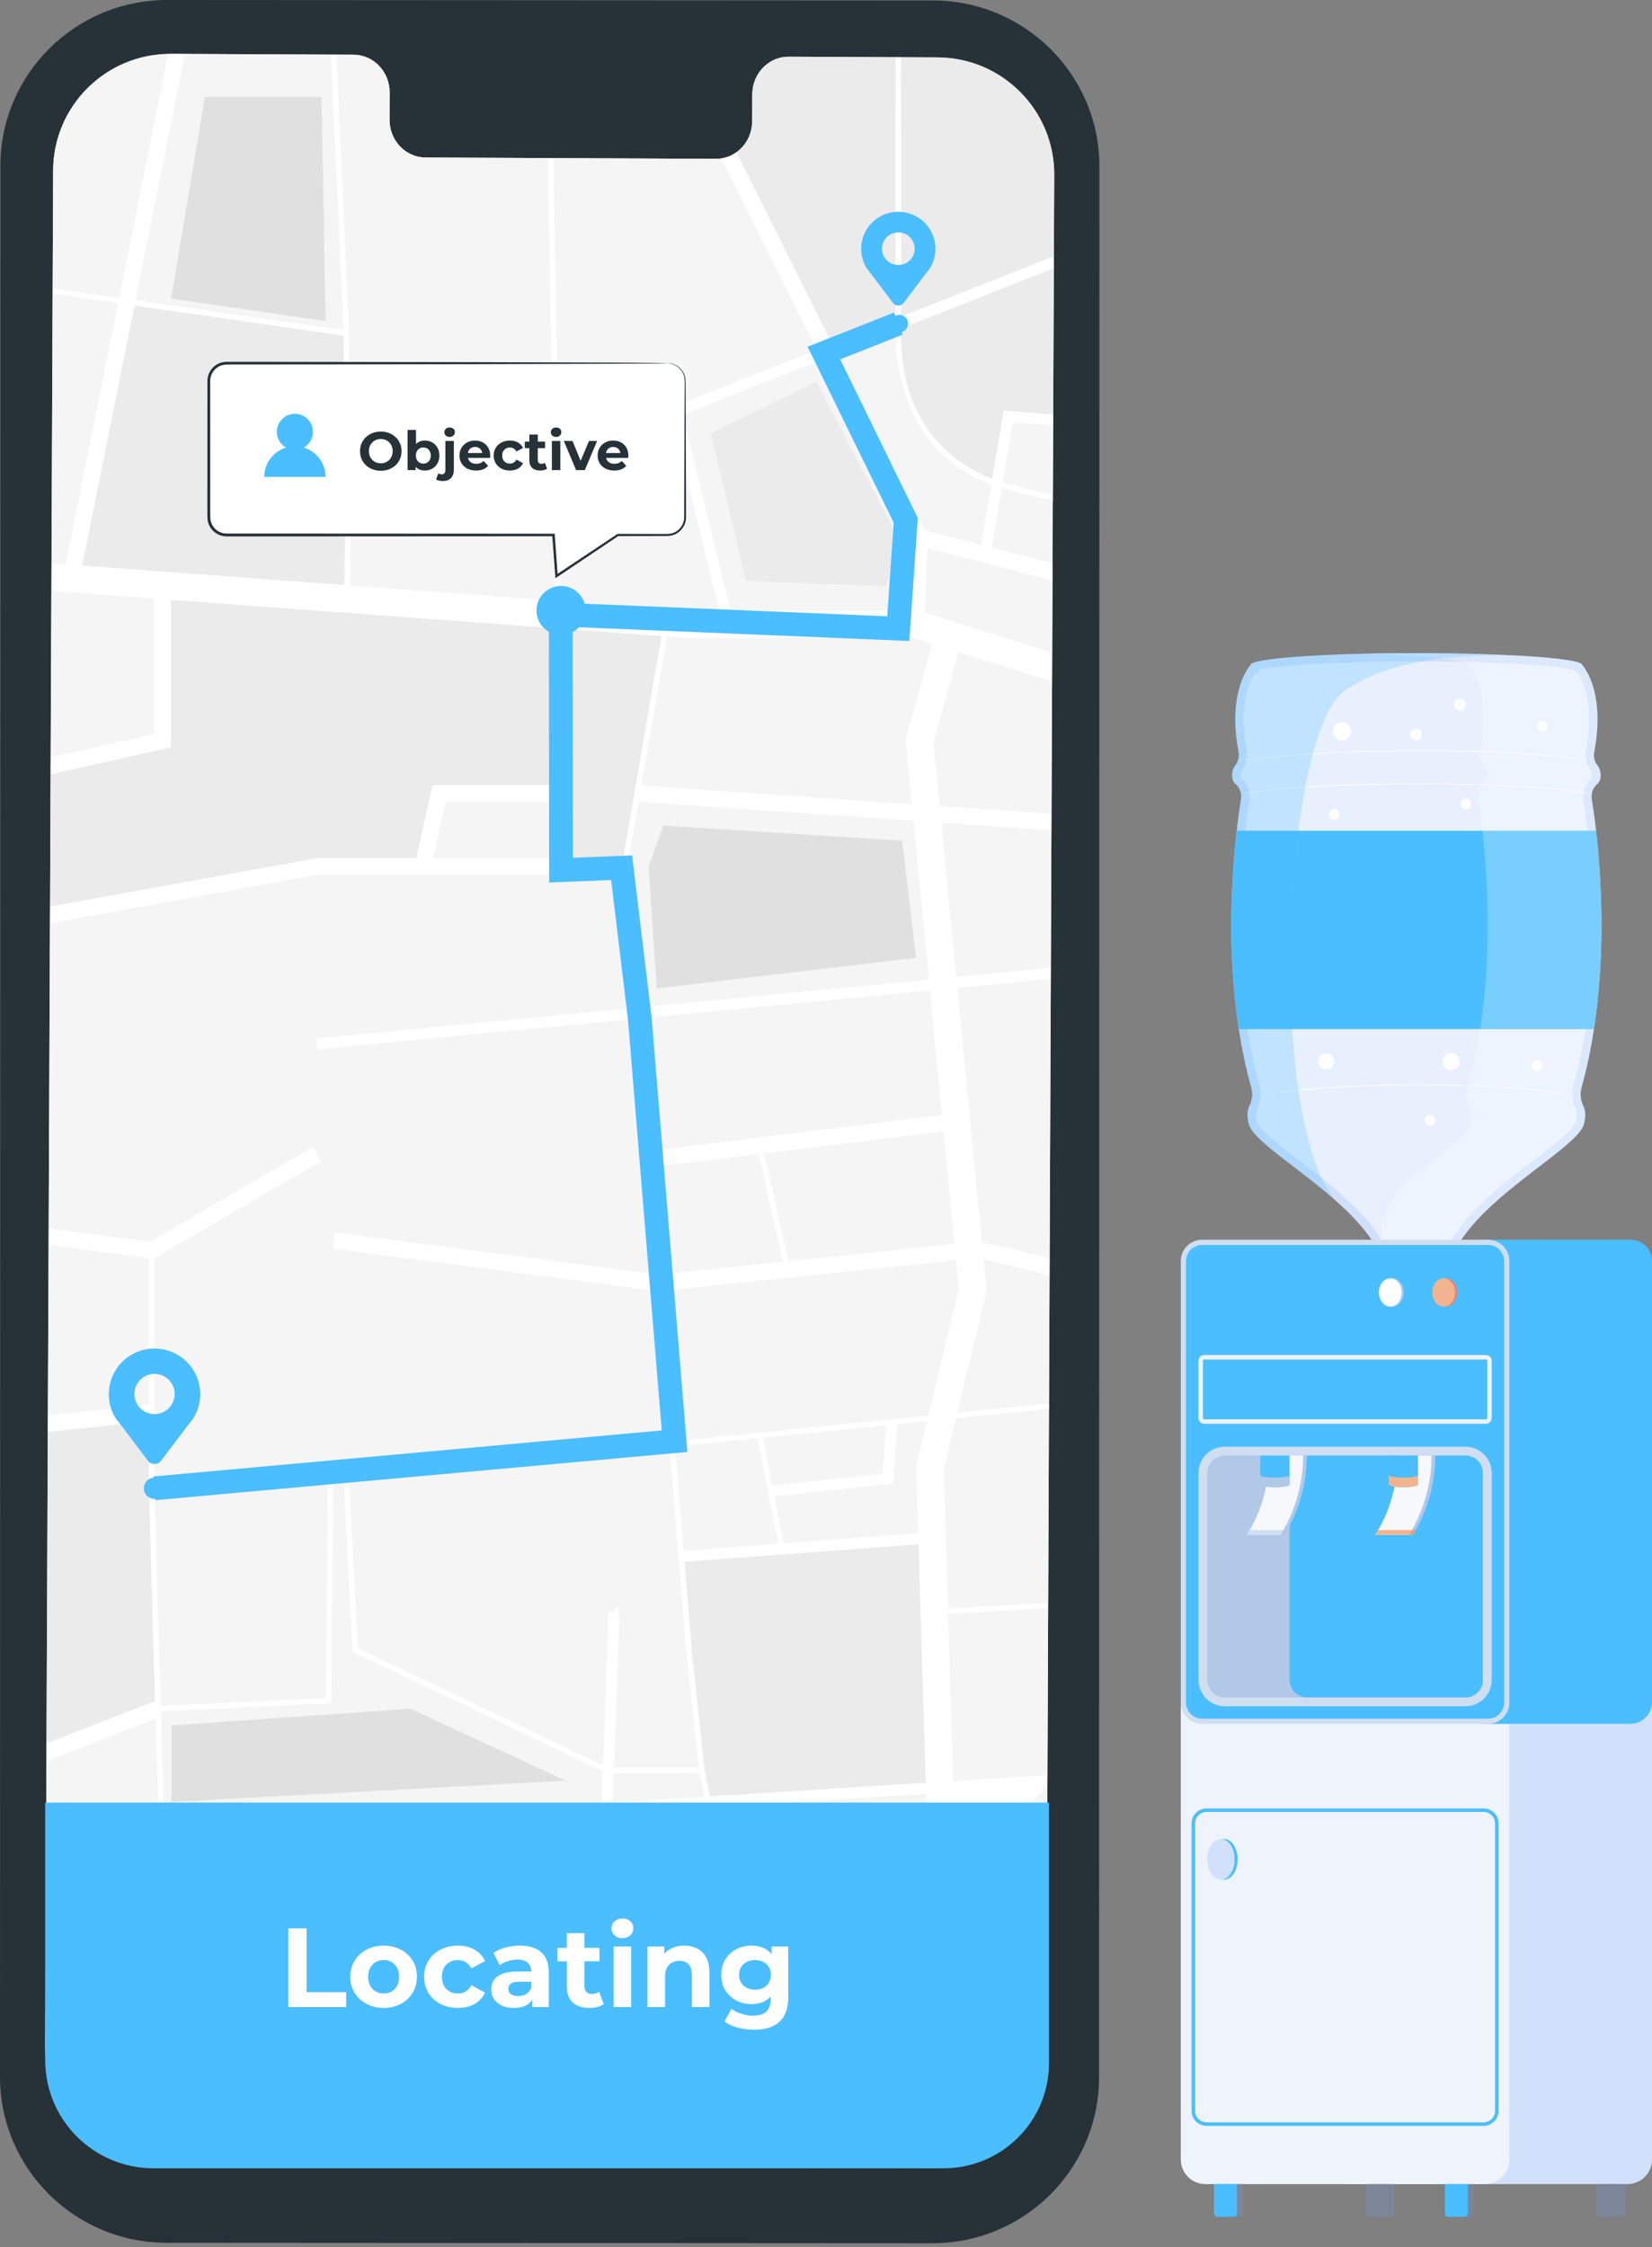 <svg width="139" height="189" viewBox="0 0 139 189" fill="none" xmlns="http://www.w3.org/2000/svg">
<rect x="0" y="0" width="139" height="189" fill="#808080" stroke="none"/>
<g clip-path="url(#clip0_1_788)">
<path d="M103.983 64.318C104.203 64.01 104.286 63.625 104.216 63.254C103.221 57.996 105.231 55.923 105.231 55.923C105.231 55.378 111.386 54.937 119.004 54.932H119.349C122.511 54.934 125.421 55.012 127.745 55.141C127.757 55.141 127.769 55.141 127.781 55.142C127.923 55.15 128.063 55.159 128.201 55.166C131.211 55.348 133.122 55.62 133.122 55.923C133.122 55.923 135.134 57.996 134.138 63.254C134.067 63.625 134.15 64.01 134.371 64.318C134.532 64.543 134.678 64.77 134.68 65.201C134.684 65.615 134.532 65.814 134.354 65.976C134.015 66.286 133.858 66.751 133.932 67.205C134.03 67.817 134.163 68.728 134.293 69.87C134.724 73.66 135.123 80.007 134.115 86.554C133.863 88.19 133.524 89.838 133.074 91.462C132.929 91.988 132.984 92.549 133.23 93.035C133.378 93.326 133.459 93.786 133.283 94.51C132.74 96.742 123.332 101.185 121.876 106.515H116.474C115.917 104.476 114.195 102.564 112.25 100.858C109.114 98.108 105.402 95.888 105.067 94.51C104.891 93.786 104.973 93.326 105.12 93.035C105.367 92.549 105.421 91.988 105.276 91.462C104.827 89.838 104.488 88.19 104.236 86.554C103.228 80.007 103.626 73.66 104.058 69.87C104.188 68.727 104.32 67.817 104.418 67.205C104.492 66.751 104.336 66.286 103.996 65.976C103.818 65.813 103.666 65.615 103.67 65.201C103.676 64.77 103.822 64.543 103.983 64.318Z" fill="#D0E0FA"/>
<path opacity="0.5" d="M119.349 55.631C122.41 55.633 125.298 55.704 127.703 55.838C127.716 55.839 127.729 55.839 127.742 55.84H127.744C127.885 55.848 128.022 55.856 128.158 55.864C130.883 56.028 131.993 56.224 132.421 56.33L132.776 56.622C132.933 56.857 133.172 57.287 133.368 57.934C133.667 58.917 133.924 60.616 133.449 63.122C133.343 63.682 133.472 64.266 133.802 64.725C133.925 64.895 133.978 64.981 133.98 65.206C133.981 65.368 133.955 65.392 133.882 65.459C133.369 65.927 133.13 66.621 133.24 67.314C133.331 67.877 133.466 68.79 133.596 69.949C133.87 72.35 134.02 74.784 134.043 77.185C134.075 80.453 133.866 83.57 133.423 86.448C133.163 88.133 132.82 89.757 132.4 91.274C132.208 91.97 132.281 92.707 132.606 93.349C132.667 93.468 132.746 93.756 132.603 94.343C132.569 94.487 132.389 94.837 131.579 95.566C130.927 96.153 130.031 96.84 129.082 97.566C126.146 99.817 122.527 102.59 121.365 105.814H116.99C116.372 104.092 114.999 102.335 112.714 100.331C111.575 99.331 110.35 98.394 109.271 97.565C108.323 96.839 107.427 96.152 106.775 95.565C105.966 94.836 105.786 94.487 105.751 94.343C105.609 93.756 105.689 93.468 105.748 93.349C106.073 92.707 106.147 91.97 105.954 91.274C105.535 89.757 105.19 88.133 104.931 86.448C104.488 83.57 104.279 80.453 104.31 77.185C104.334 74.784 104.484 72.35 104.757 69.949C104.889 68.79 105.023 67.877 105.113 67.314C105.224 66.621 104.984 65.927 104.471 65.459C104.398 65.393 104.371 65.368 104.373 65.206C104.375 64.981 104.429 64.895 104.552 64.724C104.881 64.265 105.009 63.681 104.903 63.122C104.429 60.615 104.685 58.916 104.984 57.933C105.18 57.286 105.42 56.856 105.576 56.621H105.93V56.326C106.343 56.222 107.393 56.039 109.957 55.877C112.452 55.719 115.664 55.631 119.003 55.629H119.349V55.631Z" fill="white"/>
<path d="M104.06 69.87H134.293C134.724 73.66 135.123 80.007 134.115 86.554H104.237C103.229 80.007 103.629 73.66 104.06 69.87Z" fill="#4BBEFF"/>
<path d="M119.519 91.215C128.187 91.215 131.581 92.001 131.614 92.009C131.629 92.013 131.638 92.028 131.635 92.043C131.631 92.058 131.617 92.066 131.601 92.064C131.568 92.056 128.179 91.271 119.519 91.271C110.857 91.271 106.748 92.056 106.708 92.064C106.692 92.066 106.678 92.057 106.675 92.042C106.672 92.026 106.682 92.012 106.697 92.009C106.737 92 110.851 91.215 119.519 91.215Z" fill="white"/>
<path d="M119.574 65.893C129.572 65.893 133.485 66.679 133.524 66.686C133.539 66.689 133.549 66.704 133.546 66.72C133.543 66.735 133.528 66.745 133.513 66.741C133.475 66.733 129.565 65.949 119.575 65.949C109.581 65.949 104.842 66.733 104.794 66.741C104.779 66.743 104.765 66.733 104.763 66.718C104.759 66.703 104.77 66.688 104.786 66.685C104.831 66.679 109.575 65.893 119.574 65.893Z" fill="white"/>
<path d="M119.574 63.12C129.572 63.12 133.485 63.905 133.524 63.913C133.539 63.916 133.549 63.931 133.546 63.945C133.543 63.961 133.528 63.97 133.513 63.968C133.475 63.96 129.565 63.175 119.575 63.175C109.581 63.175 104.842 63.96 104.794 63.968C104.779 63.97 104.765 63.96 104.763 63.944C104.759 63.929 104.77 63.915 104.786 63.912C104.831 63.904 109.575 63.12 119.574 63.12Z" fill="white"/>
<path opacity="0.25" d="M114.391 54.991C115.833 54.953 117.386 54.932 119.005 54.931H119.35C126.968 54.936 133.123 55.377 133.123 55.922C133.123 55.922 135.135 57.995 134.138 63.253C134.068 63.624 134.151 64.01 134.371 64.317C134.532 64.542 134.678 64.769 134.681 65.2C134.685 65.614 134.533 65.813 134.355 65.975C134.015 66.285 133.859 66.75 133.933 67.204C134.03 67.817 134.163 68.727 134.294 69.869C134.725 73.659 135.124 80.007 134.115 86.553C133.863 88.189 133.524 89.837 133.075 91.461C132.93 91.987 132.985 92.548 133.231 93.035C133.378 93.325 133.46 93.785 133.284 94.509C132.771 96.62 124.327 100.709 122.182 105.655C121.836 105.433 120.622 105.151 119.176 105.151C118.584 105.151 118.03 105.199 117.559 105.269C116.966 105.359 116.503 105.487 116.261 105.605C115.84 103.12 116.778 100.572 118.803 98.995C121.235 97.101 123.457 95.559 123.712 94.509C123.888 93.785 123.807 93.325 123.659 93.035C123.413 92.548 123.358 91.987 123.503 91.461C123.952 89.837 124.292 88.189 124.543 86.553C125.551 80.007 125.152 73.659 124.722 69.869C124.592 68.726 124.459 67.817 124.361 67.204C124.288 66.75 124.443 66.285 124.783 65.975C124.961 65.812 125.113 65.614 125.109 65.2C125.106 64.769 124.96 64.542 124.8 64.317C124.579 64.01 124.496 63.624 124.567 63.253C125.562 57.995 123.551 55.922 123.551 55.922H123.55C123.55 55.494 119.734 55.129 114.391 54.991Z" fill="white"/>
<path opacity="0.25" d="M103.983 64.318C104.203 64.01 104.285 63.625 104.215 63.254C103.22 57.996 105.231 55.923 105.231 55.923C105.231 55.378 111.386 54.937 119.004 54.932H119.349C122.511 54.934 125.421 55.012 127.745 55.141C125.693 55.043 117.31 54.872 112.998 58.212C108.061 62.034 106.455 93.335 112.251 100.858C109.116 98.108 105.404 95.888 105.069 94.51C104.893 93.786 104.975 93.326 105.122 93.035C105.369 92.549 105.423 91.988 105.278 91.462C104.829 89.838 104.49 88.19 104.237 86.554C103.23 80.007 103.628 73.66 104.06 69.87C104.189 68.727 104.322 67.817 104.42 67.205C104.493 66.751 104.338 66.286 103.998 65.976C103.82 65.813 103.668 65.615 103.672 65.201C103.675 64.77 103.822 64.543 103.983 64.318Z" fill="#4BBEFF"/>
<path d="M121.878 106.515C121.878 106.728 120.669 106.9 119.177 106.9C117.685 106.9 116.477 106.728 116.477 106.515C116.477 106.301 117.685 106.128 119.177 106.128C120.669 106.128 121.878 106.301 121.878 106.515Z" fill="#D0E0FA"/>
<path d="M112.252 89.282C112.252 89.646 111.956 89.942 111.591 89.942C111.226 89.942 110.929 89.646 110.929 89.282C110.929 88.918 111.226 88.622 111.591 88.622C111.957 88.622 112.252 88.917 112.252 89.282Z" fill="white"/>
<path d="M120.737 94.231C120.737 94.474 120.54 94.671 120.297 94.671C120.053 94.671 119.856 94.474 119.856 94.231C119.856 93.988 120.053 93.791 120.297 93.791C120.54 93.791 120.737 93.988 120.737 94.231Z" fill="white"/>
<path d="M122.833 89.282C122.833 89.677 122.513 89.997 122.117 89.997C121.722 89.997 121.401 89.677 121.401 89.282C121.401 88.887 121.722 88.567 122.117 88.567C122.512 88.567 122.833 88.887 122.833 89.282Z" fill="white"/>
<path d="M112.692 68.493C112.692 68.736 112.495 68.933 112.251 68.933C112.008 68.933 111.811 68.736 111.811 68.493C111.811 68.25 112.008 68.053 112.251 68.053C112.495 68.053 112.692 68.251 112.692 68.493Z" fill="white"/>
<path d="M123.769 67.614C123.769 67.857 123.572 68.053 123.328 68.053C123.085 68.053 122.888 67.857 122.888 67.614C122.888 67.371 123.085 67.174 123.328 67.174C123.572 67.174 123.769 67.371 123.769 67.614Z" fill="white"/>
<path d="M123.327 59.255C123.327 59.529 123.105 59.75 122.832 59.75C122.559 59.75 122.336 59.528 122.336 59.255C122.336 58.981 122.559 58.76 122.832 58.76C123.105 58.76 123.327 58.982 123.327 59.255Z" fill="white"/>
<path d="M113.684 61.51C113.684 61.933 113.341 62.276 112.917 62.276C112.492 62.276 112.149 61.933 112.149 61.51C112.149 61.086 112.492 60.743 112.917 60.743C113.341 60.743 113.684 61.086 113.684 61.51Z" fill="white"/>
<path d="M119.644 61.784C119.644 62.056 119.424 62.276 119.151 62.276C118.88 62.276 118.659 62.056 118.659 61.784C118.659 61.513 118.879 61.293 119.151 61.293C119.423 61.293 119.644 61.513 119.644 61.784Z" fill="white"/>
<path d="M130.215 61.07C130.215 61.313 130.017 61.51 129.774 61.51C129.53 61.51 129.333 61.313 129.333 61.07C129.333 60.827 129.53 60.63 129.774 60.63C130.017 60.63 130.215 60.827 130.215 61.07Z" fill="white"/>
<path d="M129.775 89.612C129.775 89.855 129.577 90.052 129.334 90.052C129.09 90.052 128.893 89.855 128.893 89.612C128.893 89.369 129.09 89.172 129.334 89.172C129.577 89.172 129.775 89.369 129.775 89.612Z" fill="white"/>
<path d="M136.93 183.694H113.421C112.279 183.694 111.354 182.77 111.354 181.63V143.195H139V181.63C138.999 182.77 138.073 183.694 136.93 183.694Z" fill="#D1E1FB"/>
<path d="M124.929 183.694H101.421C100.278 183.694 99.352 182.77 99.352 181.63V143.195H126.998V181.63C126.997 182.77 126.072 183.694 124.929 183.694Z" fill="#EFF3FC"/>
<path d="M137.16 144.986H124.767V104.267H137.202C138.194 104.267 138.999 105.07 138.999 106.061V143.152C138.999 144.164 138.176 144.986 137.16 144.986Z" fill="#4BBEFF"/>
<path d="M125.203 144.986H101.148C100.157 144.986 99.352 144.184 99.352 143.194V106.059C99.352 105.07 100.156 104.267 101.148 104.267H125.203C126.195 104.267 126.998 105.069 126.998 106.059V143.194C126.998 144.184 126.195 144.986 125.203 144.986Z" fill="#D0DEF1"/>
<path d="M101.149 144.55C100.399 144.55 99.79 143.942 99.79 143.194V106.06C99.79 105.313 100.399 104.705 101.149 104.705H125.203C125.952 104.705 126.561 105.313 126.561 106.06V143.194C126.561 143.942 125.952 144.55 125.203 144.55H101.149Z" fill="#4BBEFF"/>
<path d="M103.045 143.502C101.829 143.502 100.841 142.515 100.841 141.302V123.876C100.841 122.662 101.829 121.676 103.045 121.676H123.308C124.524 121.676 125.512 122.662 125.512 123.876V141.302C125.512 142.515 124.524 143.502 123.308 143.502H103.045Z" fill="#D0DEF1"/>
<path d="M124.769 123.876V141.303C124.769 142.108 124.115 142.761 123.308 142.761H103.044C102.237 142.761 101.583 142.108 101.583 141.303V123.876C101.583 123.072 102.237 122.418 103.044 122.418H123.308C124.114 122.418 124.769 123.072 124.769 123.876Z" fill="#B1C8E7"/>
<path d="M124.769 123.876V141.303C124.769 142.108 124.116 142.761 123.308 142.761H109.969C109.163 142.761 108.508 142.108 108.508 141.303V123.876C108.508 123.072 109.163 122.418 109.969 122.418H123.308C124.115 122.418 124.769 123.072 124.769 123.876Z" fill="#4BBEFF"/>
<path d="M108.06 129.075H105.209C105.209 129.075 107.11 126.498 107.11 122.418H109.961C109.962 126.369 108.06 129.075 108.06 129.075Z" fill="#B1C8E7"/>
<path d="M107.747 129.075H104.897C104.897 129.075 106.798 126.498 106.798 122.418H109.648C109.648 126.369 107.747 129.075 107.747 129.075Z" fill="#F6F8FC"/>
<path d="M106.039 122.418V124.864C106.039 124.983 106.591 125.08 107.271 125.08C107.951 125.08 108.503 124.983 108.503 124.864V122.418H106.039Z" fill="#4BBEFF"/>
<path d="M108.505 124.061V124.864C108.505 124.983 107.953 125.08 107.273 125.08C106.592 125.08 106.041 124.983 106.041 124.864V124.061C106.041 124.18 106.592 124.277 107.273 124.277C107.952 124.278 108.505 124.181 108.505 124.061Z" fill="#B1C8E7"/>
<path d="M120.769 122.418C120.769 125.483 119.625 127.8 119.112 128.684C118.963 128.94 118.868 129.076 118.868 129.076H116.017C116.017 129.076 117.917 126.499 117.917 122.418L120.769 122.418Z" fill="#B1C8E7"/>
<path d="M120.456 122.418C120.456 125.483 119.311 127.8 118.798 128.684C118.65 128.94 118.555 129.076 118.555 129.076H115.704C115.704 129.076 115.803 128.942 115.957 128.684C116.474 127.819 117.605 125.566 117.605 122.418H120.456Z" fill="#F6F8FC"/>
<path d="M116.848 122.418V124.864C116.848 124.983 117.399 125.08 118.08 125.08C118.76 125.08 119.311 124.983 119.311 124.864V122.418H116.848Z" fill="#4BBEFF"/>
<path d="M119.313 124.061V124.864C119.313 124.983 118.762 125.08 118.081 125.08C117.401 125.08 116.85 124.983 116.85 124.864V124.061C116.85 124.18 117.401 124.277 118.081 124.277C118.762 124.278 119.313 124.181 119.313 124.061Z" fill="#F2B48F"/>
<path d="M104.261 186.447H102.926C102.76 186.447 102.626 186.313 102.626 186.148V183.695H104.56V186.148C104.56 186.312 104.426 186.447 104.261 186.447Z" fill="#7D8599"/>
<path d="M103.784 186.447H102.449C102.283 186.447 102.148 186.313 102.148 186.148V183.695H104.083V186.148C104.083 186.312 103.949 186.447 103.784 186.447Z" fill="#4BBEFF"/>
<path d="M117.025 186.447H115.69C115.525 186.447 115.39 186.313 115.39 186.148V183.695H117.324V186.148C117.325 186.312 117.19 186.447 117.025 186.447Z" fill="#7D8599"/>
<path d="M116.547 186.447H115.212C115.046 186.447 114.912 186.313 114.912 186.148V183.695H116.847V186.148C116.847 186.312 116.712 186.447 116.547 186.447Z" fill="#7D8599"/>
<path d="M123.683 186.447H122.349C122.183 186.447 122.049 186.313 122.049 186.148V183.695H123.984V186.148C123.983 186.312 123.848 186.447 123.683 186.447Z" fill="#7D8599"/>
<path d="M123.205 186.447H121.87C121.705 186.447 121.57 186.313 121.57 186.148V183.695H123.505V186.148C123.506 186.312 123.371 186.447 123.205 186.447Z" fill="#4BBEFF"/>
<path d="M136.445 186.447H135.11C134.945 186.447 134.811 186.313 134.811 186.148V183.695H136.746V186.148C136.745 186.312 136.611 186.447 136.445 186.447Z" fill="#7D8599"/>
<path d="M135.968 186.447H134.633C134.468 186.447 134.334 186.313 134.334 186.148V183.695H136.268V186.148C136.267 186.312 136.133 186.447 135.968 186.447Z" fill="#7D8599"/>
<path d="M124.829 178.797H101.521C100.826 178.797 100.261 178.233 100.261 177.539V153.356C100.261 152.663 100.826 152.098 101.521 152.098H124.829C125.524 152.098 126.089 152.663 126.089 153.356V177.539C126.089 178.232 125.524 178.797 124.829 178.797ZM101.521 152.395C100.99 152.395 100.559 152.827 100.559 153.356V177.539C100.559 178.069 100.991 178.5 101.521 178.5H124.829C125.36 178.5 125.791 178.069 125.791 177.539V153.356C125.791 152.827 125.359 152.395 124.829 152.395H101.521Z" fill="#4BBEFF"/>
<path d="M104.136 156.38C104.136 157.327 103.621 158.095 102.986 158.095C102.351 158.095 101.836 157.327 101.836 156.38C101.836 155.433 102.351 154.666 102.986 154.666C103.621 154.666 104.136 155.433 104.136 156.38Z" fill="#4BBEFF"/>
<path d="M103.882 156.38C103.882 157.327 103.368 158.095 102.733 158.095C102.097 158.095 101.582 157.327 101.582 156.38C101.582 155.433 102.097 154.666 102.733 154.666C103.368 154.666 103.882 155.433 103.882 156.38Z" fill="#D1E1FB"/>
<path d="M118.11 108.702C118.11 109.36 117.682 109.893 117.154 109.893C116.625 109.893 116.198 109.36 116.198 108.702C116.198 108.046 116.626 107.513 117.154 107.513C117.681 107.513 118.11 108.046 118.11 108.702Z" fill="#B1C8E7"/>
<path d="M117.935 108.702C117.935 109.36 117.506 109.893 116.978 109.893C116.449 109.893 116.022 109.36 116.022 108.702C116.022 108.046 116.45 107.513 116.978 107.513C117.505 107.513 117.935 108.046 117.935 108.702Z" fill="white"/>
<path d="M122.601 108.702C122.601 109.36 122.173 109.893 121.645 109.893C121.117 109.893 120.688 109.36 120.688 108.702C120.688 108.046 121.117 107.513 121.645 107.513C122.173 107.513 122.601 108.046 122.601 108.702Z" fill="#EC836E"/>
<path d="M122.424 108.702C122.424 109.36 121.996 109.893 121.467 109.893C120.939 109.893 120.511 109.36 120.511 108.702C120.511 108.046 120.939 107.513 121.467 107.513C121.996 107.513 122.424 108.046 122.424 108.702Z" fill="#F2B48F"/>
<path d="M125.022 119.748H101.329C101.059 119.748 100.839 119.529 100.839 119.259V114.457C100.839 114.187 101.059 113.967 101.329 113.967H125.022C125.292 113.967 125.511 114.187 125.511 114.457V119.259C125.511 119.529 125.292 119.748 125.022 119.748Z" fill="#EFF3FC"/>
<path d="M101.329 119.378C101.265 119.378 101.212 119.325 101.212 119.261V114.458C101.212 114.393 101.265 114.34 101.329 114.34H125.022C125.087 114.34 125.14 114.393 125.14 114.458V119.261C125.14 119.326 125.087 119.378 125.022 119.378H101.329Z" fill="#4BBEFF"/>
<path d="M118.799 128.684C118.651 128.939 118.556 129.076 118.556 129.076H115.705C115.705 129.076 115.804 128.942 115.958 128.684H118.799Z" fill="#F2B48F"/>
<path d="M119.113 128.684C118.965 128.939 118.869 129.076 118.869 129.076H118.557C118.557 129.076 118.652 128.94 118.8 128.684H119.113Z" fill="#EF9A78"/>
<path d="M107.99 128.684C107.842 128.939 107.746 129.076 107.746 129.076H104.896C104.896 129.076 104.995 128.942 105.149 128.684H107.99Z" fill="#D0DEF1"/>
<path d="M108.304 128.684C108.156 128.939 108.06 129.076 108.06 129.076H107.747C107.747 129.076 107.843 128.94 107.991 128.684H108.304Z" fill="#B1C8E7"/>
<path d="M78.436 188.669L14.023 188.631C6.276 188.627 -0.001 182.375 2.33904e-07 174.665L0.032 13.961C0.033 6.247 6.319 -0.004 14.071 2.10483e-06L78.485 0.038C86.232 0.042 92.509 6.294 92.507 14.004L92.476 174.709C92.474 182.423 86.188 188.674 78.436 188.669Z" fill="#263238"/>
<path d="M78.886 4.829L66.354 4.771C64.674 4.763 63.305 6.179 63.298 7.932L63.288 10.2C63.281 11.954 61.912 13.369 60.232 13.361L35.805 13.248C34.125 13.241 32.768 11.813 32.775 10.06L32.785 7.791C32.792 6.038 31.436 4.61 29.755 4.602L25.348 4.582L14.379 4.531C8.932 4.506 4.496 8.894 4.473 14.331L3.805 172.184C3.782 177.619 8.175 182.042 13.619 182.068L78.126 182.365C83.573 182.39 88.009 178.002 88.032 172.565L88.701 14.711C88.724 9.278 84.331 4.854 78.886 4.829Z" fill="#F5F5F5"/>
<path d="M51.509 152.535C51.435 154.441 51.365 156.229 51.307 157.715H60.573L59.438 152.035L51.509 152.535Z" fill="#F5F5F5"/>
<path d="M13.849 154.912L13.93 157.714H50.38C50.442 156.141 50.511 154.394 50.58 152.593L13.849 154.912Z" fill="#F5F5F5"/>
<path d="M59.904 152.005L61.044 157.714H78.127L77.922 150.867L59.904 152.005Z" fill="#F5F5F5"/>
<path d="M52.434 72.188L55.665 53.497L47.205 52.872V72.188H52.434Z" fill="#EBEBEB"/>
<path d="M13.088 144.535L3.906 148.125L3.878 154.617L13.361 154.018L13.088 144.535Z" fill="#F5F5F5"/>
<path d="M13.046 143.076L12.544 125.668L12.537 125.668V119.529L4.024 120.429L3.913 146.637L13.043 143.067L13.046 143.076Z" fill="#EBEBEB"/>
<path d="M12.537 105.823L4.09 104.71L4.029 119.037L12.537 118.137V105.823Z" fill="#F5F5F5"/>
<path d="M75.496 119.787L75.141 124.776L65.164 125.85L65.936 129.797L77.262 128.945L77.091 123.285L77.995 119.536L75.496 119.787Z" fill="#F5F5F5"/>
<path d="M57.516 130.431L65.472 129.832L63.739 120.972L56.795 121.671L57.516 130.431Z" fill="#F5F5F5"/>
<path d="M57.591 131.351L58.2 138.74L59.278 148.873L59.722 151.092L77.893 149.945L77.29 129.869L57.591 131.351Z" fill="#EBEBEB"/>
<path d="M26.316 96.468L27.014 97.664L12.999 105.822V125.173L27.79 124.129L56.297 121.257L55.253 108.573L28.02 105.022L28.2 103.65L55.137 107.162L53.37 85.693L26.708 88.252L26.62 87.333L53.294 84.773L52.373 73.572H26.726L4.204 77.662L4.095 103.314L12.623 104.437L26.316 96.468ZM14.435 123.326C14.435 123.326 14.541 107.369 14.435 106.773L25.87 100.702L27.352 122.511L14.435 123.326Z" fill="#F5F5F5"/>
<path d="M74.563 119.881L64.202 120.925L64.987 124.941L74.274 123.942L74.563 119.881Z" fill="#F5F5F5"/>
<path d="M51.64 149.116C51.608 149.953 51.576 150.788 51.545 151.608L59.257 151.121L58.86 149.136L51.64 149.116Z" fill="#F5F5F5"/>
<path d="M35.029 72.188L36.39 66.041H46.741V52.837L14.369 50.444V62.842L4.258 65.124L4.211 76.255L26.602 72.188H35.029Z" fill="#EBEBEB"/>
<path d="M56.631 35.448L56.355 34.317L68.717 29.435L60.676 13.326C60.531 13.348 60.383 13.362 60.232 13.361L46.571 13.299L46.943 35.844L56.631 35.448Z" fill="#F5F5F5"/>
<path d="M75.365 26.809L75.351 4.812L66.354 4.771C64.673 4.763 63.305 6.178 63.298 7.931L63.288 10.2C63.284 11.282 62.76 12.234 61.965 12.804L70.011 28.923L75.365 26.809Z" fill="#EBEBEB"/>
<path d="M28.893 27.753L27.851 4.593L25.347 4.582L15.569 4.537L11.404 25.247L28.893 27.753ZM26.665 6.94L26.998 25.801L14.002 23.903L16.848 6.94H26.665Z" fill="#F5F5F5"/>
<path d="M29.366 27.82L29.368 28.018C29.391 29.825 29.428 33.077 29.455 36.557L46.481 35.862L46.109 13.296L35.805 13.248C34.125 13.241 32.768 11.813 32.776 10.059L32.785 7.791C32.793 6.037 31.436 4.61 29.755 4.602L28.315 4.595L29.36 27.819L29.366 27.82Z" fill="#F5F5F5"/>
<path d="M10.029 25.05L14.154 4.542C8.811 4.637 4.495 8.97 4.473 14.331L4.429 24.555L4.473 24.254L10.029 25.05Z" fill="#F5F5F5"/>
<path d="M12.982 50.342L4.323 49.702L4.264 63.704L12.982 61.736V50.342Z" fill="#F5F5F5"/>
<path d="M9.938 25.503L4.429 24.714L4.333 47.389L5.518 47.477L9.938 25.503Z" fill="#F5F5F5"/>
<path d="M27.428 142.812L27.573 124.607L13.006 125.635L13.52 143.47L27.428 142.812Z" fill="#F5F5F5"/>
<path d="M30.108 138.61L50.74 148.474C50.986 142.028 51.205 136 51.185 135.616L51.632 135.593L51.85 135.158C52.144 135.304 52.144 135.304 51.99 139.698C51.904 142.15 51.782 145.413 51.658 148.676H58.793L57.74 138.784L56.336 121.718L29.38 124.433L30.108 138.61Z" fill="#F5F5F5"/>
<path d="M80.68 108.397L80.447 105.996L55.717 108.564L56.758 121.211L78.11 119.061L80.68 108.397Z" fill="#F5F5F5"/>
<path d="M46.742 67.425H37.504L36.45 72.189H46.742V67.425Z" fill="#F5F5F5"/>
<path d="M76.861 69.033L53.725 67.435L52.782 72.891L53.756 84.73L78.156 82.388L76.861 69.033ZM54.576 72.88L55.817 69.438L75.913 70.706L77.076 80.555L55.255 83.137L54.576 72.88Z" fill="#F5F5F5"/>
<path d="M79.261 93.778L78.245 83.307L53.831 85.65L54.748 96.793L79.261 93.778Z" fill="#F5F5F5"/>
<path d="M13.388 154.942L3.916 155.54L3.877 154.924L3.865 157.715H13.468L13.388 154.942Z" fill="#F5F5F5"/>
<path d="M88.531 21.609L88.67 21.961L88.701 14.711C88.724 9.278 84.331 4.854 78.886 4.829L75.813 4.815L75.827 26.627L88.531 21.609Z" fill="#EBEBEB"/>
<path d="M50.72 148.976L29.66 138.907L28.918 124.478L28.036 124.567L27.887 143.251L13.533 143.93L13.545 144.347L13.549 144.355L13.546 144.356L13.823 153.989L50.617 151.666C50.651 150.773 50.686 149.872 50.72 148.976ZM14.434 145.118L34.525 143.711L47.596 149.763L14.435 151.555L14.434 145.118Z" fill="#F5F5F5"/>
<path d="M82.545 45.835L83.406 40.734C75.855 38.045 75.332 30.185 75.354 27.806L70.424 29.753L77.847 44.623L82.545 45.835Z" fill="#F5F5F5"/>
<path d="M55.603 107.184L65.871 106.118L63.847 97.068L54.862 98.173L55.603 107.184Z" fill="#F5F5F5"/>
<path d="M77.754 54.709L58.575 54.706L56.984 54.588L54.818 67.121L77.581 68.693L77.053 63.243L79.293 55.194L77.754 54.709Z" fill="#F5F5F5"/>
<path d="M76.428 51.346L76.667 45.363L69.13 30.264L57.443 34.88L61.461 51.346H76.428ZM68.675 32.1L75.582 45.214L74.584 49.3L62.767 48.856L59.812 36.453L68.675 32.1Z" fill="#F5F5F5"/>
<path d="M79.412 123.525L79.765 135.275L88.074 134.808L88.1 135.269L79.779 135.736L80.202 149.799L88.058 149.303L88.116 150.224L80.23 150.722L80.44 157.715H88.096L88.262 118.502L80.432 119.291L79.412 123.525Z" fill="#F5F5F5"/>
<path d="M28.908 28.221L11.313 25.7L6.913 47.579L28.986 49.211C29.074 45.843 28.997 35.51 28.908 28.221Z" fill="#EBEBEB"/>
<path d="M57.847 51.346H60.51L56.742 35.906L46.95 36.305L47.185 50.557L57.847 51.346Z" fill="#F5F5F5"/>
<path d="M3.818 168.947L3.804 172.185C3.804 172.285 3.816 172.382 3.818 172.481V168.947Z" fill="#F5F5F5"/>
<path d="M29.436 49.245L46.722 50.523L46.488 36.324L29.458 37.018C29.493 41.82 29.508 46.942 29.436 49.245Z" fill="#F5F5F5"/>
<path d="M79.395 95.156L64.308 97.011L66.334 106.07L80.313 104.618L79.395 95.156Z" fill="#F5F5F5"/>
<path d="M83.485 40.272L84.451 34.549L88.615 34.872L88.668 22.548L75.822 27.621C75.561 36.293 81.019 39.343 83.485 40.272Z" fill="#EBEBEB"/>
<path d="M78.539 62.391L79.064 67.797L88.474 68.447L88.521 57.315L80.643 54.832L78.539 62.391Z" fill="#F5F5F5"/>
<path d="M83.017 108.56L80.546 118.815L88.264 118.038L88.309 107.284C85.941 106.661 83.874 106.154 82.764 105.941L83.017 108.56Z" fill="#F5F5F5"/>
<path d="M77.808 51.52L88.53 54.899L88.556 48.814L78.026 46.099L77.808 51.52Z" fill="#F5F5F5"/>
<path d="M82.627 104.532C83.491 104.662 85.129 105.009 88.315 105.845L88.415 82.331L80.546 83.085L82.627 104.532Z" fill="#F5F5F5"/>
<path d="M80.457 82.168L88.418 81.403L88.467 69.835L79.199 69.195L80.457 82.168Z" fill="#F5F5F5"/>
<path d="M84.373 40.563C85.882 41.021 87.286 41.375 88.587 41.635L88.612 35.797L85.222 35.533L84.373 40.563Z" fill="#F5F5F5"/>
<path d="M48.864 42.915L53.982 44.236L54.004 38.959C52.68 38.695 51.251 38.335 49.715 37.871L48.864 42.915Z" fill="#F5F5F5"/>
<path d="M88.116 150.224L88.058 149.303L80.202 149.799L79.779 135.736L88.099 135.268L88.073 134.808L79.765 135.274L79.411 123.525L80.432 119.29L88.261 118.502L88.264 118.038L80.546 118.815L83.017 108.56L82.763 105.941C83.874 106.154 85.94 106.661 88.309 107.284L88.315 105.846C85.129 105.01 83.491 104.662 82.627 104.532L80.546 83.086L88.415 82.331L88.418 81.403L80.457 82.167L79.198 69.195L88.468 69.835L88.474 68.447L79.063 67.797L78.538 62.391L80.642 54.833L88.52 57.316L88.53 54.9L77.808 51.521L78.026 46.099L88.556 48.815L88.563 47.387L83.444 46.067L84.296 41.022C85.832 41.487 87.261 41.846 88.585 42.111L88.587 41.636C87.286 41.376 85.882 41.022 84.373 40.563L85.222 35.534L88.612 35.797L88.615 34.872L84.451 34.548L83.485 40.272C81.019 39.343 75.561 36.293 75.822 27.621L88.668 22.547L88.67 21.961L88.531 21.61L75.827 26.627L75.813 4.815L75.351 4.813L75.365 26.809L70.011 28.924L61.965 12.805C61.588 13.075 61.149 13.256 60.676 13.326L68.716 29.435L56.355 34.318L56.631 35.449L46.943 35.844L46.571 13.299L46.109 13.296L46.481 35.863L29.455 36.557C29.428 33.078 29.39 29.825 29.368 28.018L29.366 27.821L29.36 27.82L28.314 4.596L27.852 4.594L28.894 27.753L11.405 25.247L15.57 4.537L14.38 4.532C14.304 4.531 14.23 4.54 14.155 4.542L10.03 25.05L4.474 24.254L4.43 24.555L4.43 24.714L9.939 25.503L5.52 47.477L4.333 47.389L4.324 49.702L12.983 50.342V61.736L4.264 63.705L4.258 65.125L14.37 62.843V50.445L46.742 52.838V66.042H36.391L35.031 72.189H26.603L4.212 76.256L4.206 77.664L26.728 73.574H52.375L53.296 84.775L26.622 87.335L26.71 88.254L53.372 85.695L55.139 107.163L28.201 103.652L28.022 105.024L55.255 108.574L56.299 121.259L27.792 124.131L13.001 125.175V105.824L27.016 97.666L26.317 96.47L12.626 104.44L4.098 103.316L4.092 104.712L12.539 105.825V118.139L4.031 119.038L4.025 120.431L12.539 119.531V125.67L12.546 125.67L13.047 143.078L13.044 143.069L3.914 146.639L3.908 148.128L13.09 144.538L13.363 154.021L3.881 154.619L3.879 154.926L3.918 155.541L13.39 154.944L13.47 157.717H13.932L13.852 154.914L50.583 152.596C50.513 154.397 50.445 156.143 50.383 157.717H51.309C51.367 156.231 51.437 154.443 51.511 152.537L59.44 152.037L60.575 157.717H61.046L59.906 152.007L77.923 150.87L78.129 157.717H80.441M51.544 151.608C51.576 150.788 51.608 149.954 51.64 149.116L58.859 149.135L59.256 151.12L51.544 151.608ZM59.721 151.092L59.278 148.873L58.2 138.739L57.592 131.35L77.29 129.869L77.894 149.944L59.721 151.092ZM64.201 120.925L74.562 119.881L74.273 123.942L64.987 124.941L64.201 120.925ZM63.739 120.972L65.473 129.833L57.516 130.431L56.795 121.671L63.739 120.972ZM77.262 128.945L65.936 129.797L65.164 125.85L75.141 124.776L75.496 119.788L77.995 119.536L77.091 123.285L77.262 128.945ZM63.847 97.068L65.871 106.118L55.603 107.184L54.862 98.173L63.847 97.068ZM66.334 106.07L64.308 97.011L79.395 95.156L80.313 104.618L66.334 106.07ZM76.725 67.636L53.961 66.064L56.128 53.532L57.719 53.65L76.897 53.653L78.437 54.138L76.196 62.187L76.725 67.636ZM75.355 27.805C75.332 30.185 75.855 38.045 83.407 40.734L82.546 45.834L77.847 44.623L70.424 29.753L75.355 27.805ZM69.131 30.264L76.668 45.363L76.428 51.346H61.462L57.444 34.88L69.131 30.264ZM56.742 35.906L60.51 51.345H57.848L47.185 50.557L46.95 36.305L56.742 35.906ZM46.488 36.324L46.722 50.523L29.436 49.245C29.509 46.942 29.494 41.82 29.458 37.019L46.488 36.324ZM11.313 25.701L28.908 28.221C28.997 35.511 29.074 45.843 28.985 49.212L6.912 47.58L11.313 25.701ZM55.664 53.497L52.434 72.188H47.204V52.872L55.664 53.497ZM37.504 67.425H46.742V72.188H36.45L37.504 67.425ZM52.781 72.891L53.724 67.435L76.861 69.033L78.156 82.388L53.756 84.73L52.781 72.891ZM78.245 83.307L79.261 93.778L54.748 96.793L53.831 85.65L78.245 83.307ZM55.717 108.564L80.447 105.996L80.679 108.397L78.109 119.061L56.757 121.211L55.717 108.564ZM57.739 138.783L58.792 148.676H51.657C51.782 145.412 51.904 142.149 51.989 139.698C52.143 135.304 52.143 135.304 51.85 135.157L51.632 135.592L51.184 135.615C51.205 135.999 50.985 142.027 50.739 148.473L30.108 138.609L29.379 124.432L56.335 121.717L57.739 138.783ZM27.573 124.606L27.428 142.811L13.52 143.47L13.006 125.635L27.573 124.606ZM13.546 144.356L13.549 144.355L13.545 144.347L13.533 143.93L27.887 143.251L28.036 124.567L28.918 124.478L29.66 138.907L50.72 148.976C50.686 149.872 50.651 150.773 50.617 151.666L13.823 153.989L13.546 144.356Z" fill="white"/>
<path d="M34.525 143.712L14.434 145.119V151.555L47.595 149.764L34.525 143.712Z" fill="#E0E0E0"/>
<path d="M75.913 70.706L55.817 69.438L54.576 72.88L55.256 83.137L77.076 80.555L75.913 70.706Z" fill="#E0E0E0"/>
<path d="M27.392 27.006L27.058 8.145H17.241L14.395 25.108L27.392 27.006Z" fill="#E0E0E0"/>
<path d="M74.584 49.3L75.582 45.213L68.675 32.1L59.812 36.453L62.767 48.856L74.584 49.3Z" fill="#EBEBEB"/>
<path d="M78.708 20.932C78.708 19.012 76.969 17.497 74.978 17.87C73.725 18.105 72.726 19.126 72.507 20.379C72.37 21.162 72.531 21.899 72.89 22.507H72.888L72.897 22.519C73.017 22.72 73.167 22.864 73.318 23.076L75.133 25.474C75.359 25.773 75.808 25.773 76.034 25.474L77.818 23.116C77.818 23.116 78.151 22.719 78.272 22.515L78.278 22.507H78.277C78.549 22.045 78.708 21.508 78.708 20.932ZM75.583 22.29C74.824 22.29 74.208 21.675 74.208 20.917C74.208 20.16 74.824 19.545 75.583 19.545C76.342 19.545 76.958 20.16 76.958 20.917C76.958 21.675 76.342 22.29 75.583 22.29Z" fill="#4BBEFF"/>
<path d="M79.397 182.365H12.915C7.884 182.365 3.804 178.295 3.804 173.273V151.608H88.262V173.518C88.262 178.404 84.293 182.365 79.397 182.365Z" fill="#4BBEFF"/>
<path d="M24.262 168.801V162.182H25.797V167.553H29.122V168.801H24.262ZM32.283 168.877C31.739 168.877 31.256 168.763 30.833 168.536C30.416 168.309 30.084 168.001 29.838 167.609C29.598 167.212 29.478 166.762 29.478 166.257C29.478 165.746 29.598 165.296 29.838 164.905C30.084 164.508 30.416 164.199 30.833 163.978C31.256 163.751 31.739 163.638 32.283 163.638C32.819 163.638 33.3 163.751 33.723 163.978C34.146 164.199 34.478 164.505 34.718 164.896C34.958 165.287 35.078 165.74 35.078 166.257C35.078 166.762 34.958 167.212 34.718 167.609C34.478 168.001 34.146 168.309 33.723 168.536C33.3 168.763 32.819 168.877 32.283 168.877ZM32.283 167.666C32.529 167.666 32.75 167.609 32.946 167.496C33.142 167.382 33.296 167.222 33.41 167.014C33.524 166.799 33.581 166.547 33.581 166.257C33.581 165.961 33.524 165.709 33.41 165.501C33.296 165.293 33.142 165.132 32.946 165.018C32.75 164.905 32.529 164.848 32.283 164.848C32.036 164.848 31.815 164.905 31.619 165.018C31.424 165.132 31.266 165.293 31.146 165.501C31.032 165.709 30.975 165.961 30.975 166.257C30.975 166.547 31.032 166.799 31.146 167.014C31.266 167.222 31.424 167.382 31.619 167.496C31.815 167.609 32.036 167.666 32.283 167.666ZM38.529 168.877C37.98 168.877 37.49 168.766 37.06 168.546C36.631 168.318 36.293 168.007 36.047 167.609C35.807 167.212 35.687 166.762 35.687 166.257C35.687 165.746 35.807 165.296 36.047 164.905C36.293 164.508 36.631 164.199 37.06 163.978C37.49 163.751 37.98 163.638 38.529 163.638C39.066 163.638 39.533 163.751 39.931 163.978C40.329 164.199 40.623 164.518 40.812 164.933L39.666 165.548C39.533 165.308 39.366 165.132 39.164 165.018C38.968 164.905 38.753 164.848 38.52 164.848C38.267 164.848 38.04 164.905 37.837 165.018C37.635 165.132 37.474 165.293 37.354 165.501C37.24 165.709 37.184 165.961 37.184 166.257C37.184 166.554 37.24 166.806 37.354 167.014C37.474 167.222 37.635 167.382 37.837 167.496C38.04 167.609 38.267 167.666 38.52 167.666C38.753 167.666 38.968 167.613 39.164 167.506C39.366 167.392 39.533 167.212 39.666 166.967L40.812 167.59C40.623 168.001 40.329 168.318 39.931 168.546C39.533 168.766 39.066 168.877 38.529 168.877ZM44.79 168.801V167.808L44.696 167.59V165.813C44.696 165.497 44.598 165.252 44.402 165.075C44.212 164.899 43.919 164.81 43.521 164.81C43.249 164.81 42.981 164.855 42.715 164.943C42.456 165.025 42.235 165.139 42.052 165.283L41.521 164.253C41.799 164.057 42.134 163.906 42.526 163.799C42.917 163.692 43.315 163.638 43.72 163.638C44.496 163.638 45.1 163.821 45.529 164.187C45.959 164.552 46.174 165.123 46.174 165.898V168.801H44.79ZM43.236 168.877C42.838 168.877 42.497 168.811 42.213 168.678C41.929 168.539 41.711 168.353 41.559 168.12C41.408 167.887 41.332 167.625 41.332 167.335C41.332 167.033 41.405 166.768 41.55 166.541C41.702 166.314 41.938 166.138 42.261 166.011C42.583 165.879 43.003 165.813 43.521 165.813H44.876V166.673H43.682C43.334 166.673 43.094 166.73 42.962 166.844C42.835 166.957 42.772 167.099 42.772 167.269C42.772 167.458 42.845 167.609 42.99 167.723C43.142 167.83 43.347 167.884 43.606 167.884C43.852 167.884 44.073 167.827 44.269 167.713C44.465 167.594 44.607 167.42 44.696 167.193L44.923 167.874C44.816 168.202 44.62 168.451 44.335 168.621C44.051 168.791 43.685 168.877 43.236 168.877ZM49.596 168.877C48.996 168.877 48.528 168.725 48.193 168.423C47.859 168.114 47.691 167.657 47.691 167.051V162.588H49.17V167.033C49.17 167.247 49.226 167.414 49.34 167.534C49.454 167.647 49.608 167.704 49.804 167.704C50.038 167.704 50.237 167.641 50.401 167.515L50.799 168.555C50.647 168.662 50.464 168.744 50.249 168.801C50.041 168.851 49.823 168.877 49.596 168.877ZM46.905 164.962V163.827H50.439V164.962H46.905ZM51.629 168.801V163.714H53.107V168.801H51.629ZM52.368 163.005C52.096 163.005 51.875 162.925 51.705 162.768C51.534 162.61 51.449 162.415 51.449 162.182C51.449 161.948 51.534 161.753 51.705 161.595C51.875 161.438 52.096 161.359 52.368 161.359C52.639 161.359 52.861 161.435 53.031 161.586C53.202 161.731 53.287 161.92 53.287 162.153C53.287 162.399 53.202 162.604 53.031 162.768C52.867 162.925 52.645 163.005 52.368 163.005ZM57.577 163.638C57.981 163.638 58.341 163.72 58.657 163.884C58.979 164.041 59.232 164.287 59.415 164.621C59.598 164.949 59.69 165.372 59.69 165.888V168.801H58.212V166.116C58.212 165.706 58.12 165.403 57.937 165.207C57.76 165.012 57.507 164.915 57.179 164.915C56.945 164.915 56.733 164.965 56.544 165.066C56.361 165.16 56.216 165.308 56.108 165.51C56.007 165.712 55.957 165.97 55.957 166.286V168.801H54.479V163.714H55.891V165.123L55.625 164.697C55.808 164.356 56.07 164.095 56.412 163.912C56.753 163.729 57.141 163.638 57.577 163.638ZM63.464 170.711C62.984 170.711 62.519 170.651 62.071 170.532C61.629 170.418 61.259 170.244 60.962 170.011L61.55 168.952C61.764 169.129 62.036 169.267 62.365 169.368C62.699 169.475 63.028 169.529 63.35 169.529C63.874 169.529 64.253 169.412 64.487 169.179C64.727 168.946 64.847 168.599 64.847 168.139V167.373L64.942 166.097L64.923 164.81V163.714H66.325V167.95C66.325 168.896 66.079 169.592 65.586 170.039C65.094 170.487 64.386 170.711 63.464 170.711ZM63.236 168.555C62.763 168.555 62.333 168.454 61.948 168.252C61.569 168.044 61.263 167.758 61.028 167.392C60.801 167.02 60.688 166.588 60.688 166.097C60.688 165.598 60.801 165.166 61.028 164.801C61.263 164.429 61.569 164.142 61.948 163.941C62.333 163.739 62.763 163.638 63.236 163.638C63.666 163.638 64.045 163.726 64.373 163.903C64.702 164.073 64.958 164.341 65.141 164.707C65.324 165.066 65.415 165.529 65.415 166.097C65.415 166.657 65.324 167.121 65.141 167.487C64.958 167.846 64.702 168.114 64.373 168.29C64.045 168.467 63.666 168.555 63.236 168.555ZM63.53 167.345C63.789 167.345 64.02 167.294 64.222 167.193C64.424 167.086 64.582 166.938 64.696 166.749C64.809 166.56 64.866 166.342 64.866 166.097C64.866 165.844 64.809 165.627 64.696 165.444C64.582 165.255 64.424 165.11 64.222 165.009C64.02 164.902 63.789 164.848 63.53 164.848C63.271 164.848 63.041 164.902 62.838 165.009C62.636 165.11 62.475 165.255 62.355 165.444C62.242 165.627 62.185 165.844 62.185 166.097C62.185 166.342 62.242 166.56 62.355 166.749C62.475 166.938 62.636 167.086 62.838 167.193C63.041 167.294 63.271 167.345 63.53 167.345Z" fill="white"/>
<path d="M13 125.174L56.758 121.212L53.832 85.65L52.303 72.981L47.205 73.183L47.182 51.691L75.583 52.872L76.21 43.76L69.321 29.691L75.583 27.217" stroke="#4BBEFF" stroke-width="2" stroke-miterlimit="10"/>
<path d="M16.848 117.261C16.848 114.897 14.707 113.031 12.254 113.491C10.711 113.78 9.482 115.037 9.212 116.58C9.043 117.545 9.243 118.452 9.683 119.201H9.681L9.692 119.216C9.839 119.464 10.024 119.641 10.211 119.902L12.445 122.856C12.723 123.223 13.276 123.223 13.554 122.856L15.751 119.951C15.751 119.951 16.161 119.463 16.31 119.212L16.318 119.201H16.317C16.652 118.631 16.848 117.97 16.848 117.261ZM13 118.933C12.065 118.933 11.307 118.177 11.307 117.243C11.307 116.309 12.065 115.553 13 115.553C13.935 115.553 14.694 116.309 14.694 117.243C14.694 118.177 13.935 118.933 13 118.933Z" fill="#4BBEFF"/>
<path d="M13.897 125.174C13.897 125.668 13.495 126.07 12.999 126.07C12.504 126.07 12.102 125.669 12.102 125.174C12.102 124.679 12.504 124.278 12.999 124.278C13.495 124.278 13.897 124.679 13.897 125.174Z" fill="#4BBEFF"/>
<path d="M75.674 27.952C76.081 27.952 76.411 27.623 76.411 27.217C76.411 26.811 76.081 26.482 75.674 26.482C75.267 26.482 74.938 26.811 74.938 27.217C74.938 27.623 75.267 27.952 75.674 27.952Z" fill="#4BBEFF"/>
<path d="M56.146 30.545H19.069C18.241 30.545 17.57 31.215 17.57 32.04V43.499C17.57 44.325 18.241 44.995 19.069 44.995H46.572L46.824 48.447L51.987 44.995H56.146C56.973 44.995 57.644 44.325 57.644 43.499V32.04C57.644 31.214 56.974 30.545 56.146 30.545Z" fill="white"/>
<path d="M56.146 30.544C56.146 30.544 56.271 30.526 56.508 30.576C56.738 30.626 57.1 30.771 57.386 31.156C57.529 31.345 57.636 31.598 57.67 31.889C57.688 32.183 57.679 32.492 57.684 32.833C57.688 33.513 57.692 34.296 57.697 35.174C57.703 36.937 57.71 39.085 57.719 41.571C57.72 42.193 57.722 42.836 57.724 43.499C57.739 44.204 57.203 44.905 56.459 45.048C56.081 45.107 55.739 45.069 55.373 45.081C55.011 45.082 54.644 45.083 54.272 45.084C53.529 45.085 52.767 45.086 51.987 45.088L52.04 45.072C50.426 46.155 48.696 47.315 46.882 48.532L46.734 48.632L46.721 48.454C46.641 47.379 46.554 46.204 46.464 45.002L46.572 45.102C39.069 45.106 30.398 45.111 21.205 45.116C20.727 45.116 20.25 45.116 19.775 45.116L19.062 45.115C18.807 45.113 18.552 45.05 18.325 44.934C17.87 44.701 17.539 44.245 17.469 43.742C17.429 43.24 17.458 42.798 17.449 42.326C17.449 40.467 17.45 38.635 17.451 36.835C17.451 35.935 17.451 35.043 17.452 34.16C17.452 33.718 17.452 33.279 17.453 32.841L17.453 32.186C17.447 31.976 17.465 31.722 17.546 31.507C17.7 31.066 18.051 30.701 18.485 30.539C18.698 30.454 18.94 30.425 19.156 30.43L19.794 30.43C20.642 30.431 21.482 30.431 22.31 30.432C28.937 30.442 34.905 30.451 39.92 30.458C44.926 30.475 48.98 30.488 51.792 30.497C53.187 30.507 54.273 30.515 55.02 30.52C55.382 30.525 55.661 30.529 55.859 30.532C56.049 30.536 56.146 30.544 56.146 30.544C56.146 30.544 56.049 30.553 55.86 30.557C55.661 30.56 55.383 30.564 55.02 30.569C54.273 30.574 53.187 30.582 51.792 30.592C48.981 30.601 44.926 30.614 39.92 30.631C34.905 30.638 28.937 30.647 22.31 30.657C21.482 30.658 20.643 30.658 19.794 30.659L19.156 30.66C18.946 30.657 18.757 30.681 18.569 30.754C18.197 30.894 17.896 31.208 17.765 31.585C17.695 31.778 17.681 31.965 17.686 32.188L17.687 32.842C17.688 33.279 17.688 33.719 17.688 34.161C17.688 35.045 17.689 35.937 17.689 36.836C17.69 38.636 17.691 40.468 17.691 42.327C17.699 42.783 17.674 43.277 17.709 43.708C17.769 44.134 18.051 44.523 18.437 44.721C18.63 44.82 18.846 44.873 19.064 44.875H19.775C20.251 44.875 20.727 44.875 21.205 44.875C30.399 44.88 39.069 44.885 46.572 44.889H46.672L46.679 44.988C46.766 46.19 46.85 47.365 46.928 48.441L46.767 48.363C48.585 47.151 50.318 45.996 51.936 44.918L51.959 44.902H51.988C52.768 44.904 53.529 44.905 54.273 44.907C54.645 44.908 55.011 44.908 55.373 44.909C55.73 44.9 56.107 44.935 56.426 44.883C57.091 44.759 57.576 44.134 57.565 43.501C57.567 42.837 57.568 42.194 57.57 41.573C57.579 39.087 57.587 36.939 57.593 35.176C57.597 34.297 57.602 33.515 57.605 32.834C57.604 32.496 57.616 32.178 57.604 31.898C57.574 31.619 57.477 31.374 57.343 31.189C57.073 30.813 56.726 30.663 56.502 30.605C56.271 30.545 56.145 30.554 56.146 30.544Z" fill="#263238"/>
<path d="M32.045 39.593C31.793 39.593 31.559 39.552 31.343 39.47C31.13 39.388 30.944 39.273 30.786 39.124C30.631 38.975 30.509 38.801 30.421 38.601C30.336 38.4 30.294 38.182 30.294 37.945C30.294 37.708 30.336 37.49 30.421 37.289C30.509 37.089 30.633 36.914 30.791 36.766C30.949 36.617 31.134 36.502 31.347 36.42C31.56 36.338 31.791 36.297 32.041 36.297C32.293 36.297 32.524 36.338 32.734 36.42C32.947 36.502 33.131 36.617 33.286 36.766C33.444 36.914 33.568 37.089 33.656 37.289C33.744 37.487 33.788 37.705 33.788 37.945C33.788 38.182 33.744 38.402 33.656 38.605C33.568 38.806 33.444 38.98 33.286 39.129C33.131 39.274 32.947 39.388 32.734 39.47C32.524 39.552 32.295 39.593 32.045 39.593ZM32.041 38.965C32.184 38.965 32.315 38.941 32.433 38.892C32.555 38.843 32.661 38.774 32.752 38.682C32.844 38.592 32.914 38.484 32.962 38.359C33.014 38.235 33.04 38.097 33.04 37.945C33.04 37.793 33.014 37.655 32.962 37.531C32.914 37.406 32.844 37.298 32.752 37.207C32.664 37.116 32.559 37.047 32.438 36.998C32.316 36.949 32.184 36.925 32.041 36.925C31.898 36.925 31.766 36.949 31.644 36.998C31.525 37.047 31.42 37.116 31.329 37.207C31.238 37.298 31.166 37.406 31.115 37.531C31.066 37.655 31.042 37.793 31.042 37.945C31.042 38.094 31.066 38.232 31.115 38.359C31.166 38.484 31.236 38.592 31.325 38.682C31.416 38.774 31.522 38.843 31.644 38.892C31.766 38.941 31.898 38.965 32.041 38.965ZM35.744 39.575C35.528 39.575 35.343 39.529 35.188 39.438C35.032 39.347 34.914 39.209 34.832 39.024C34.75 38.836 34.709 38.599 34.709 38.314C34.709 38.025 34.751 37.789 34.836 37.603C34.924 37.418 35.046 37.28 35.201 37.189C35.356 37.098 35.537 37.053 35.744 37.053C35.975 37.053 36.182 37.104 36.364 37.207C36.55 37.311 36.696 37.456 36.803 37.645C36.912 37.833 36.967 38.056 36.967 38.314C36.967 38.569 36.912 38.79 36.803 38.978C36.696 39.167 36.55 39.314 36.364 39.42C36.182 39.523 35.975 39.575 35.744 39.575ZM34.293 39.538V36.16H35.005V37.585L34.959 38.309L34.973 39.038V39.538H34.293ZM35.621 38.992C35.739 38.992 35.844 38.965 35.936 38.91C36.03 38.856 36.105 38.778 36.159 38.678C36.217 38.575 36.246 38.453 36.246 38.314C36.246 38.171 36.217 38.05 36.159 37.95C36.105 37.849 36.03 37.772 35.936 37.717C35.844 37.663 35.739 37.635 35.621 37.635C35.502 37.635 35.396 37.663 35.301 37.717C35.207 37.772 35.133 37.849 35.078 37.95C35.023 38.05 34.996 38.171 34.996 38.314C34.996 38.453 35.023 38.575 35.078 38.678C35.133 38.778 35.207 38.856 35.301 38.91C35.396 38.965 35.502 38.992 35.621 38.992ZM37.261 40.458C37.151 40.458 37.046 40.446 36.946 40.422C36.846 40.401 36.76 40.367 36.69 40.322L36.882 39.807C36.964 39.865 37.065 39.894 37.183 39.894C37.271 39.894 37.341 39.863 37.393 39.803C37.448 39.745 37.475 39.657 37.475 39.538V37.089H38.187V39.534C38.187 39.816 38.106 40.041 37.945 40.208C37.784 40.375 37.556 40.458 37.261 40.458ZM37.831 36.748C37.7 36.748 37.594 36.71 37.512 36.634C37.429 36.558 37.388 36.464 37.388 36.351C37.388 36.239 37.429 36.145 37.512 36.069C37.594 35.993 37.7 35.955 37.831 35.955C37.962 35.955 38.068 35.992 38.15 36.065C38.232 36.134 38.273 36.225 38.273 36.338C38.273 36.456 38.232 36.555 38.15 36.634C38.071 36.71 37.965 36.748 37.831 36.748ZM40.06 39.575C39.78 39.575 39.534 39.52 39.321 39.411C39.111 39.302 38.949 39.153 38.833 38.965C38.717 38.774 38.66 38.557 38.66 38.314C38.66 38.068 38.716 37.851 38.828 37.663C38.944 37.471 39.1 37.323 39.298 37.217C39.496 37.107 39.719 37.053 39.969 37.053C40.209 37.053 40.425 37.104 40.617 37.207C40.811 37.307 40.965 37.453 41.077 37.645C41.19 37.833 41.246 38.059 41.246 38.323C41.246 38.35 41.245 38.382 41.242 38.419C41.239 38.452 41.236 38.484 41.233 38.514H39.239V38.1H40.858L40.585 38.223C40.585 38.095 40.559 37.984 40.507 37.89C40.456 37.796 40.384 37.723 40.293 37.672C40.202 37.617 40.095 37.59 39.973 37.59C39.852 37.59 39.744 37.617 39.65 37.672C39.558 37.723 39.487 37.798 39.435 37.895C39.383 37.989 39.358 38.101 39.358 38.232V38.341C39.358 38.475 39.386 38.593 39.444 38.696C39.505 38.796 39.589 38.874 39.695 38.928C39.805 38.98 39.932 39.006 40.078 39.006C40.209 39.006 40.323 38.986 40.42 38.947C40.521 38.907 40.612 38.848 40.694 38.769L41.073 39.179C40.96 39.306 40.819 39.405 40.649 39.475C40.478 39.541 40.282 39.575 40.06 39.575ZM42.906 39.575C42.642 39.575 42.406 39.522 42.199 39.416C41.992 39.306 41.83 39.156 41.711 38.965C41.595 38.774 41.538 38.557 41.538 38.314C41.538 38.068 41.595 37.851 41.711 37.663C41.83 37.471 41.992 37.323 42.199 37.217C42.406 37.107 42.642 37.053 42.906 37.053C43.165 37.053 43.39 37.107 43.581 37.217C43.773 37.323 43.914 37.476 44.006 37.676L43.454 37.972C43.39 37.857 43.309 37.772 43.212 37.717C43.117 37.663 43.014 37.635 42.902 37.635C42.78 37.635 42.67 37.663 42.573 37.717C42.476 37.772 42.398 37.849 42.34 37.95C42.286 38.05 42.258 38.171 42.258 38.314C42.258 38.456 42.286 38.578 42.34 38.678C42.398 38.778 42.476 38.856 42.573 38.91C42.67 38.965 42.78 38.992 42.902 38.992C43.014 38.992 43.117 38.966 43.212 38.915C43.309 38.86 43.39 38.774 43.454 38.655L44.006 38.956C43.914 39.153 43.773 39.306 43.581 39.416C43.39 39.522 43.165 39.575 42.906 39.575ZM45.455 39.575C45.166 39.575 44.941 39.502 44.779 39.356C44.618 39.208 44.538 38.988 44.538 38.696V36.547H45.249V38.687C45.249 38.79 45.277 38.871 45.331 38.928C45.386 38.983 45.461 39.01 45.555 39.01C45.668 39.01 45.763 38.98 45.843 38.919L46.034 39.42C45.961 39.472 45.873 39.511 45.77 39.538C45.669 39.563 45.564 39.575 45.455 39.575ZM44.159 37.69V37.144H45.861V37.69H44.159ZM46.434 39.538V37.089H47.145V39.538H46.434ZM46.789 36.748C46.659 36.748 46.552 36.71 46.47 36.634C46.388 36.558 46.347 36.464 46.347 36.351C46.347 36.239 46.388 36.145 46.47 36.069C46.552 35.993 46.659 35.955 46.789 35.955C46.92 35.955 47.027 35.992 47.109 36.065C47.191 36.134 47.232 36.225 47.232 36.338C47.232 36.456 47.191 36.555 47.109 36.634C47.03 36.71 46.923 36.748 46.789 36.748ZM48.472 39.538L47.441 37.089H48.175L49.033 39.197H48.668L49.558 37.089H50.242L49.206 39.538H48.472ZM51.683 39.575C51.404 39.575 51.157 39.52 50.944 39.411C50.735 39.302 50.572 39.153 50.456 38.965C50.341 38.774 50.283 38.557 50.283 38.314C50.283 38.068 50.339 37.851 50.452 37.663C50.567 37.471 50.724 37.323 50.922 37.217C51.119 37.107 51.343 37.053 51.592 37.053C51.833 37.053 52.048 37.104 52.24 37.207C52.435 37.307 52.588 37.453 52.701 37.645C52.813 37.833 52.87 38.059 52.87 38.323C52.87 38.35 52.868 38.382 52.865 38.419C52.862 38.452 52.859 38.484 52.856 38.514H50.862V38.1H52.482L52.208 38.223C52.208 38.095 52.182 37.984 52.131 37.89C52.079 37.796 52.008 37.723 51.916 37.672C51.825 37.617 51.718 37.59 51.597 37.59C51.475 37.59 51.367 37.617 51.273 37.672C51.182 37.723 51.11 37.798 51.059 37.895C51.007 37.989 50.981 38.101 50.981 38.232V38.341C50.981 38.475 51.01 38.593 51.068 38.696C51.128 38.796 51.212 38.874 51.319 38.928C51.428 38.98 51.556 39.006 51.702 39.006C51.833 39.006 51.946 38.986 52.044 38.947C52.144 38.907 52.236 38.848 52.318 38.769L52.696 39.179C52.584 39.306 52.442 39.405 52.272 39.475C52.102 39.541 51.905 39.575 51.683 39.575Z" fill="#263238"/>
<path d="M26.333 36.321C26.333 37.16 25.652 37.839 24.813 37.839C23.973 37.839 23.292 37.159 23.292 36.321C23.292 35.483 23.973 34.804 24.813 34.804C25.652 34.804 26.333 35.483 26.333 36.321Z" fill="#4BBEFF"/>
<path d="M24.812 37.534C23.387 37.534 22.233 38.687 22.233 40.108H27.393C27.393 38.687 26.237 37.534 24.812 37.534Z" fill="#4BBEFF"/>
<path d="M47.205 53.409C48.347 53.409 49.273 52.486 49.273 51.346C49.273 50.206 48.347 49.282 47.205 49.282C46.063 49.282 45.138 50.206 45.138 51.346C45.138 52.486 46.063 53.409 47.205 53.409Z" fill="#4BBEFF"/>
</g>
<defs>
<clipPath id="clip0_1_788">
<rect width="139" height="189" fill="white"/>
</clipPath>
</defs>
</svg>
